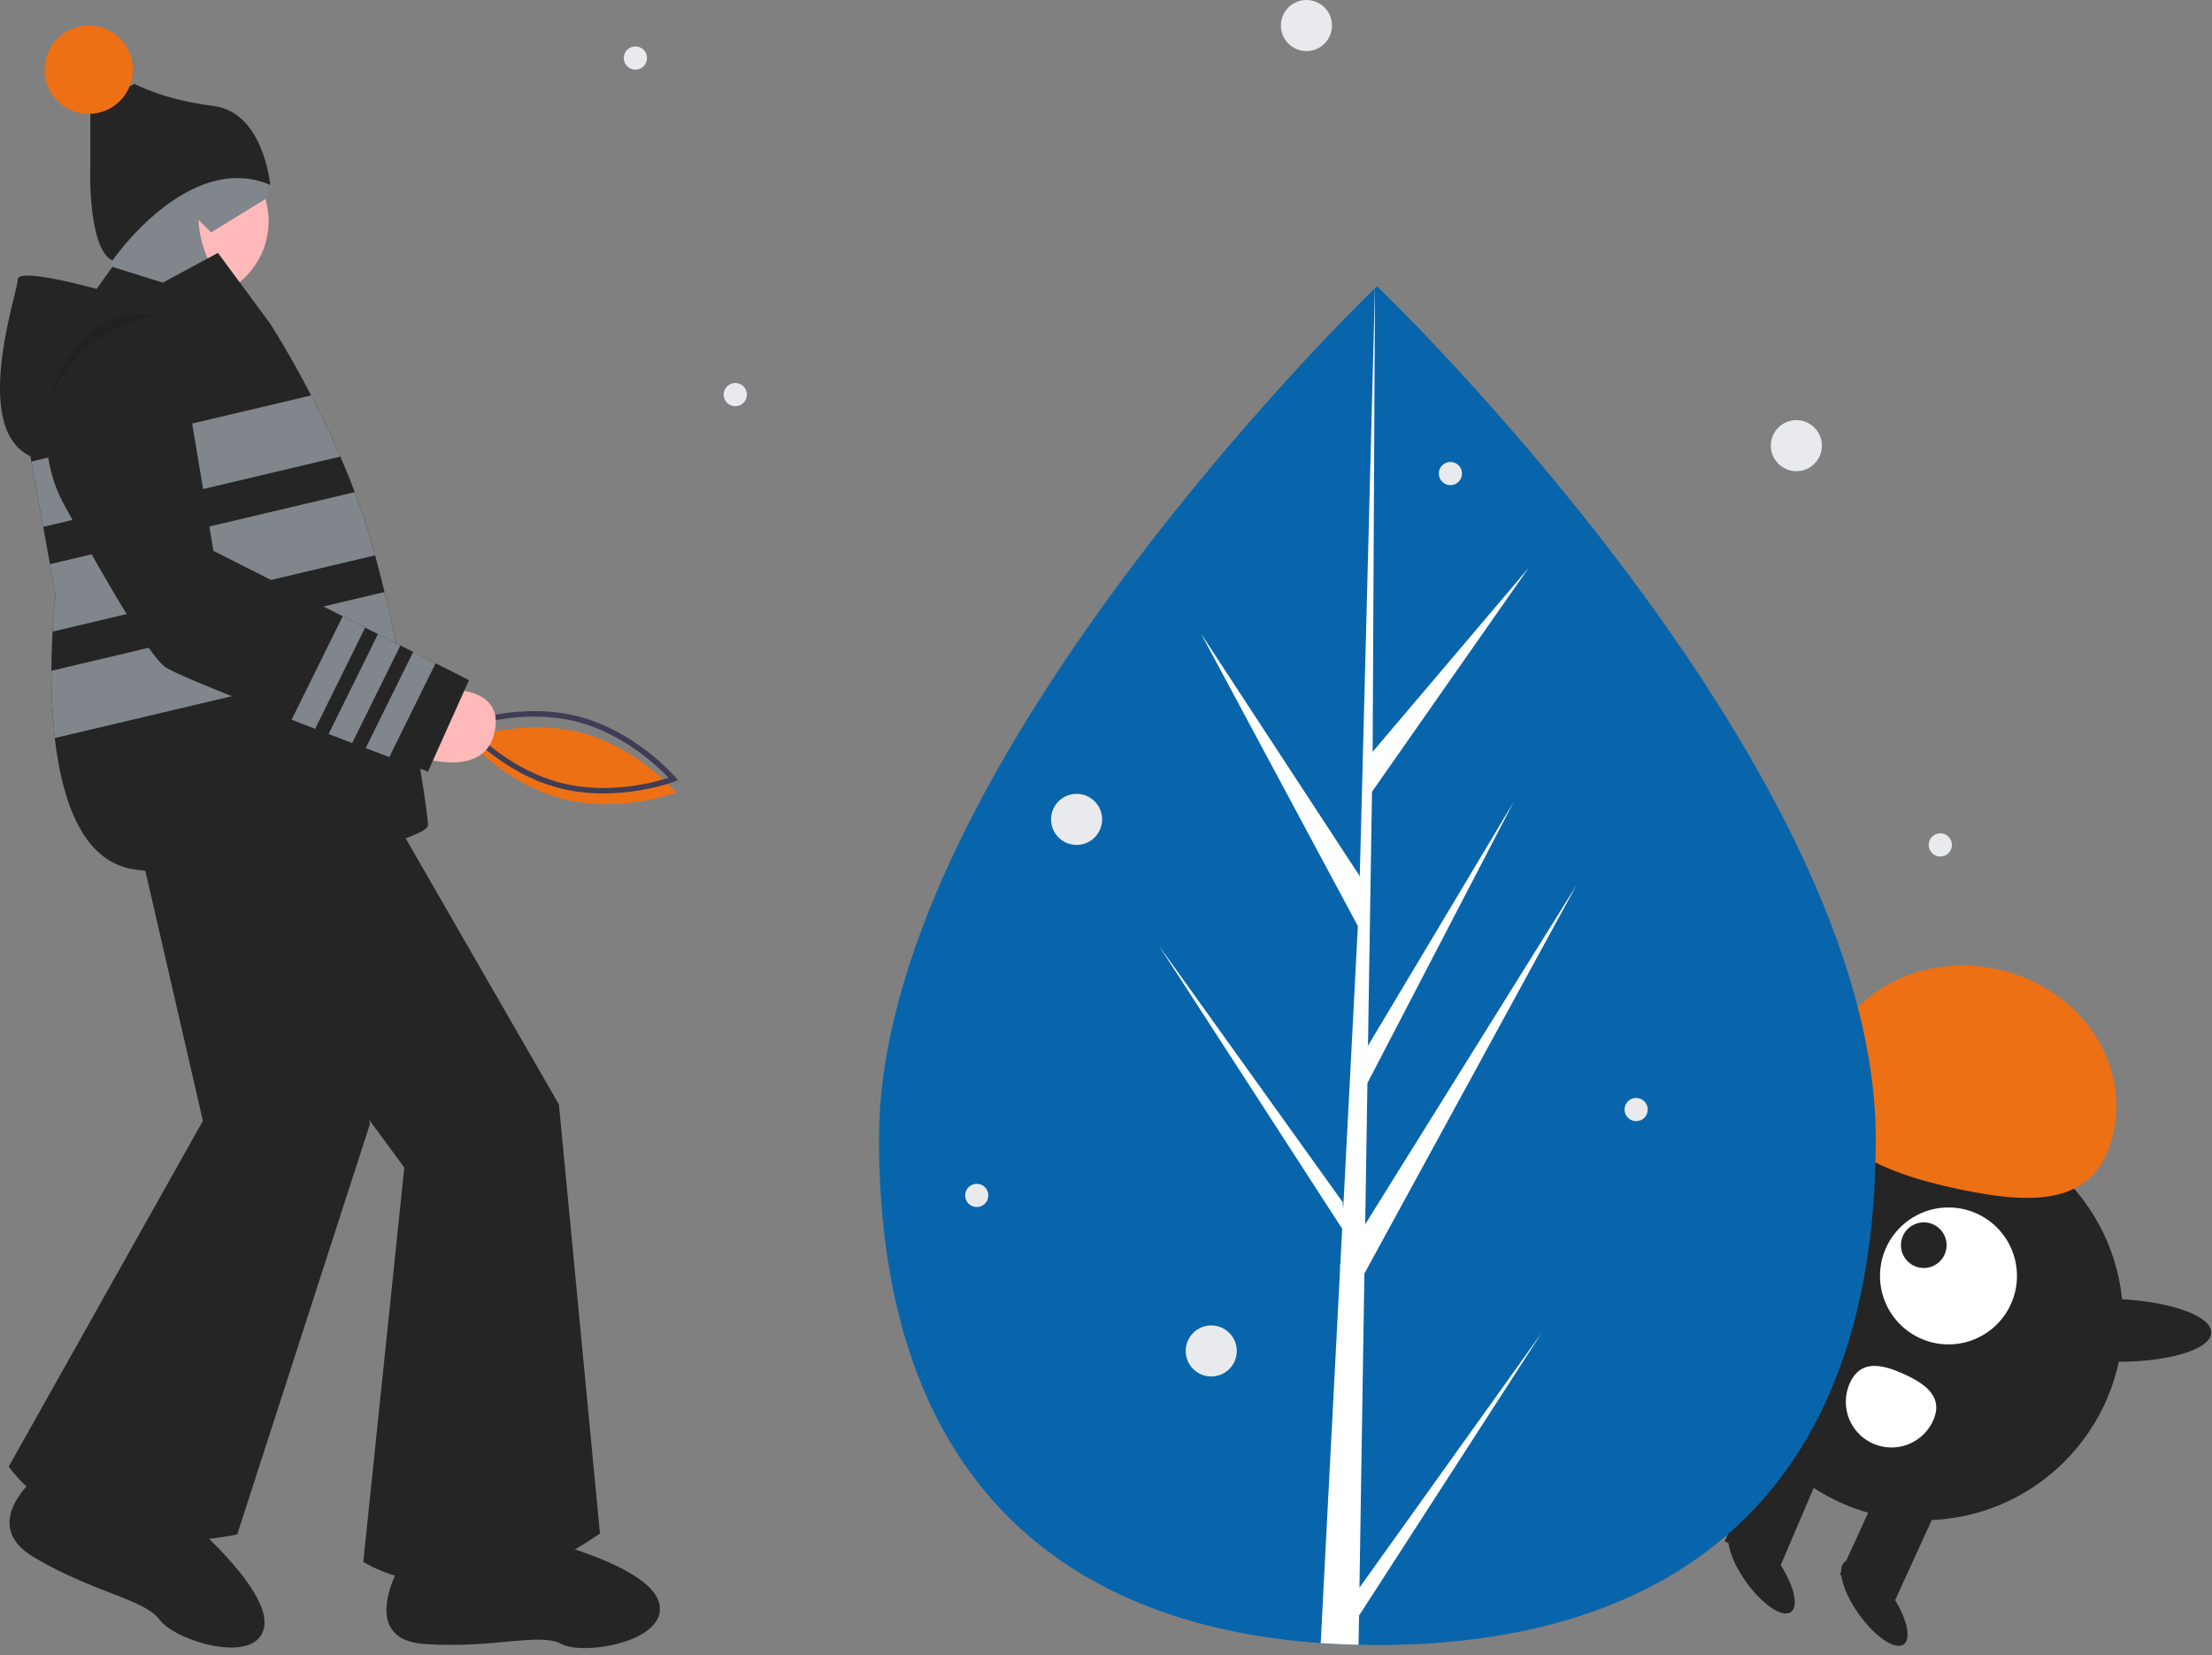 <svg xmlns="http://www.w3.org/2000/svg" width="516.914" height="386.948" viewBox="0 0 516.914 386.948"><rect x="0" y="0" width="516.914" height="386.948" fill="#808080" stroke="none"/><defs><style>.a{fill:#252525;}.b{fill:#fff;}.c{fill:#ed7015;}.d{fill:#2f2e41;}.e{fill:#3f3d56;}.f{fill:#a0616a;}.g{fill:#ffb9b9;}.h{fill:#80868b;}.i{opacity:0.1;}.j{fill:#0865ab;}.k{fill:#e8eaed;}</style></defs><circle class="a" cx="46.821" cy="46.821" r="46.821" transform="translate(402.509 261.719)"/><path class="a" d="M755.743,647.011,742.8,641.1l11.615-27.2,12.938,5.911Z" transform="translate(-339.766 -280.804)"/><rect class="a" width="14.224" height="25.485" transform="translate(440.53 344.921) rotate(24.554)"/><ellipse class="a" cx="4.445" cy="11.854" rx="4.445" ry="11.854" transform="matrix(0.815, -0.58, 0.58, 0.815, 427.502, 367.635)"/><ellipse class="a" cx="4.445" cy="11.854" rx="4.445" ry="11.854" transform="matrix(0.815, -0.58, 0.58, 0.815, 401.141, 360.079)"/><circle class="b" cx="16.002" cy="16.002" r="16.002" transform="translate(439.333 282.249)"/><circle class="a" cx="5.334" cy="5.334" r="5.334" transform="translate(444.225 285.727)"/><path class="c" d="M908.739,535.315c3.6-16.971,21.7-27.51,40.431-23.54s31,20.947,27.4,37.918-17.458,17.5-36.19,13.534S905.142,552.287,908.739,535.315Z" transform="translate(-482.625 -285.254)"/><ellipse class="a" cx="7.349" cy="23.411" rx="7.349" ry="23.411" transform="translate(469.752 317.729) rotate(-88.617)"/><ellipse class="d" cx="7.349" cy="23.411" rx="7.349" ry="23.411" transform="translate(376.914 309.85) rotate(-88.617)"/><path class="b" d="M919.768,687.405a10.668,10.668,0,0,0,19.407,8.867c2.448-5.359-1.389-8.454-6.748-10.9S922.217,682.046,919.768,687.405Z" transform="translate(-487.454 -364.159)"/><path class="c" d="M347.459,425.09c-13.5-3.455-22.445-14.031-22.445-14.031s12.931-4.974,26.426-1.519,22.445,14.031,22.445,14.031S360.955,428.545,347.459,425.09Z" transform="translate(-215.851 -238.315)"/><path class="e" d="M321.811,404.44l.843-.324c.131-.05,13.279-5.008,26.816-1.542s22.686,14.13,22.777,14.238l.583.69-.843.324c-.131.05-13.278,5.008-26.816,1.542h0c-13.538-3.466-22.686-14.131-22.777-14.238Zm48.815,12.5c-2.264-2.4-10.35-10.271-21.474-13.12s-22,.168-25.136,1.187c2.264,2.4,10.349,10.271,21.474,13.119S367.488,417.956,370.626,416.937Z" transform="translate(-214.386 -235.125)"/><path class="f" d="M182.1,201.815l-4.424,18.436,26.547,5.9s-2.212-20.648,0-22.86Z" transform="translate(-148.457 -143.858)"/><circle class="g" cx="18.436" cy="18.436" r="18.436" transform="translate(25.9 33.253)"/><path class="h" d="M205.694,167.45s1.938-20.929-19.662-13.322c0,0-15.7-2.309-20.126,17.385l5.044,19.06,1,4.19,33.625,2.152s-15.322-8.343-16.124-24.241l2.966,2.919Z" transform="translate(-143.073 -121.284)"/><path class="a" d="M179.714,445.1s16.223,22.86,27.285,28.759l36.871,50.145-9.586,92.178s23.6,15.486,55.307-6.637L280,509.259l-42.033-73Z" transform="translate(-149.389 -251.093)"/><path class="a" d="M293.944,763.338s-11.1,18.269,5.225,19.376,26.776-2.768,32,0,24.817-.554,22.858-9.411S326.6,758.355,326.6,758.355Z" transform="translate(-199.952 -398.425)"/><path class="a" d="M145.375,397.473s5.823,27.42,13.636,37.224l13.951,60.657-45.37,80.81s15.517,23.577,53.4,15.85l30.988-95.862-9.62-83.689Z" transform="translate(-125.549 -233.354)"/><path class="a" d="M136.181,728.018s-16.9,12.185-2.383,20.66,25.508,9.573,29.263,14.562,22.9,10.771,24.38,1.522-19.559-26.585-19.559-26.585Z" transform="translate(-125.693 -384.548)"/><path class="a" d="M223.836,337.732c0,3.687-42.77,14.011-68.58,10.324-12.145-1.733-16.939-16.046-18.62-30.706a136.046,136.046,0,0,1-.789-15.729c.015-3.392.125-6.511.273-9.159.287-5.191.7-8.561.7-8.561l-1.313-7.2-1.585-8.716-2.773-15.265-.229-1.261c-14.011-6.637-2.95-38.346-2.95-41.3s18.436,2.212,18.436,2.212l3.687-5.162,11.8,3.687,12.853-6.961,12.219,16.548s4.343,6.718,9.564,16.776c2.2,4.255,4.565,9.107,6.821,14.3,1.165,2.684,2.3,5.464,3.37,8.3,1.423,3.761,2.736,7.625,3.842,11.5.31,1.077.612,2.168.914,3.274.752,2.773,1.49,5.649,2.2,8.576,1.217,4.97,2.36,10.088,3.422,15.11C221.13,317.52,223.836,335.232,223.836,337.732Z" transform="translate(-123.825 -144.828)"/><path class="a" d="M167.863,172.438s17.7-25.81,36.871-17.7c0,0-1.475-16.961-13.274-18.436s-18.436-5.162-18.436-5.162L162.7,136.3v14.011S161.963,169.489,167.863,172.438Z" transform="translate(-141.594 -111.532)"/><circle class="c" cx="10.324" cy="10.324" r="10.324" transform="translate(10.414 5.968)"/><path class="h" d="M209.525,279.65,140.1,296.072l-2.773-15.265,65.38-15.456C204.909,269.606,207.269,274.458,209.525,279.65Z" transform="translate(-130 -172.92)"/><path class="h" d="M145.969,339.608c.288-5.191.7-8.561.7-8.561l-1.313-7.2,71.213-16.835c1.423,3.761,2.736,7.625,3.842,11.5.31,1.077.612,2.168.914,3.274Z" transform="translate(-133.674 -191.974)"/><path class="h" d="M227.227,365.159l-80.46,19.025a136.06,136.06,0,0,1-.789-15.729l77.827-18.406C225.022,355.019,226.165,360.137,227.227,365.159Z" transform="translate(-133.956 -211.662)"/><path class="g" d="M306.744,392.035s15.486-1.475,12.536,10.324-20.648,4.425-20.648,4.425Z" transform="translate(-203.784 -230.84)"/><path class="a" d="M242.639,319.934l-9.586,21.385s-3.591-1.342-9.033-3.4c-1.681-.634-3.54-1.335-5.523-2.087-1.018-.391-2.072-.789-3.149-1.2-1.777-.671-3.628-1.379-5.516-2.1l-3.141-1.209c-1.821-.708-3.665-1.416-5.5-2.131-13.443-5.214-26.628-10.508-29.342-12.2-4.041-2.529-16.393-24.431-23.767-37.985a32.813,32.813,0,0,1-1.195-29.4c4.189-9.056,10.191-10.98,15.619-10.287a16.958,16.958,0,0,1,14.365,14.166l6.039,36.222L213.135,305l5.243,2.655,2.994,1.512,5.243,2.655,2.987,1.512,5.243,2.655Z" transform="translate(-133.042 -160.951)"/><path class="i" d="M140.98,255.406s8.112-30.234,27.285-24.335C168.265,231.071,149.092,231.808,140.98,255.406Z" transform="translate(-131.672 -156.891)"/><path class="h" d="M266.61,363.141,254.922,386.8c-1.821-.708-3.665-1.416-5.5-2.131l11.946-24.187Z" transform="translate(-181.274 -216.436)"/><path class="h" d="M282.133,370.82l-11.268,22.808c-1.777-.671-3.628-1.379-5.516-2.1l11.541-23.362Z" transform="translate(-188.559 -219.948)"/><path class="h" d="M297.667,378.5,286.841,400.43c-1.681-.634-3.54-1.335-5.523-2.087l11.106-22.5Z" transform="translate(-195.864 -223.461)"/><path class="j" d="M735.331,417.518c.043,87.717-52.09,118.366-116.41,118.4q-2.241,0-4.461-.048-4.471-.094-8.85-.4c-58.054-4.082-103.175-36.256-103.215-117.833-.041-84.422,107.8-191.013,115.892-198.894.007,0,.007,0,.014-.007.307-.3.465-.451.465-.451S735.288,329.808,735.331,417.518Z" transform="translate(-296.987 -151.389)"/><path class="b" d="M669.8,522.5l42.568-59.538L669.7,529.034l-.111,6.834q-4.472-.094-8.85-.4l4.547-87.755-.036-.679.078-.129.432-8.292-42.843-66.194L665.883,432.4l.108,1.758,3.435-66.3-36.683-68.406L669.871,356.2l3.543-137.464.014-.458v.45l-.548,108.4,36.457-42.993-36.61,52.329-.936,59.367,34.048-56.989-34.18,65.717-.52,33.011,49.414-79.328-49.6,90.844Z" transform="translate(-352.113 -151.389)"/><g transform="translate(145.777)"><circle class="k" cx="2.713" cy="2.713" r="2.713" transform="translate(0 10.852)"/><circle class="k" cx="2.713" cy="2.713" r="2.713" transform="translate(23.331 89.527)"/><circle class="k" cx="2.713" cy="2.713" r="2.713" transform="translate(190.449 107.976)"/><circle class="k" cx="2.713" cy="2.713" r="2.713" transform="translate(304.936 194.79)"/><circle class="k" cx="2.713" cy="2.713" r="2.713" transform="translate(233.857 256.645)"/><circle class="k" cx="2.713" cy="2.713" r="2.713" transform="translate(79.761 276.721)"/><circle class="k" cx="5.968" cy="5.968" r="5.968" transform="translate(153.553)"/><circle class="k" cx="5.968" cy="5.968" r="5.968" transform="translate(131.307 309.819)"/><circle class="k" cx="5.968" cy="5.968" r="5.968" transform="translate(268.04 98.209)"/><circle class="k" cx="5.968" cy="5.968" r="5.968" transform="translate(99.837 185.566)"/></g></svg>